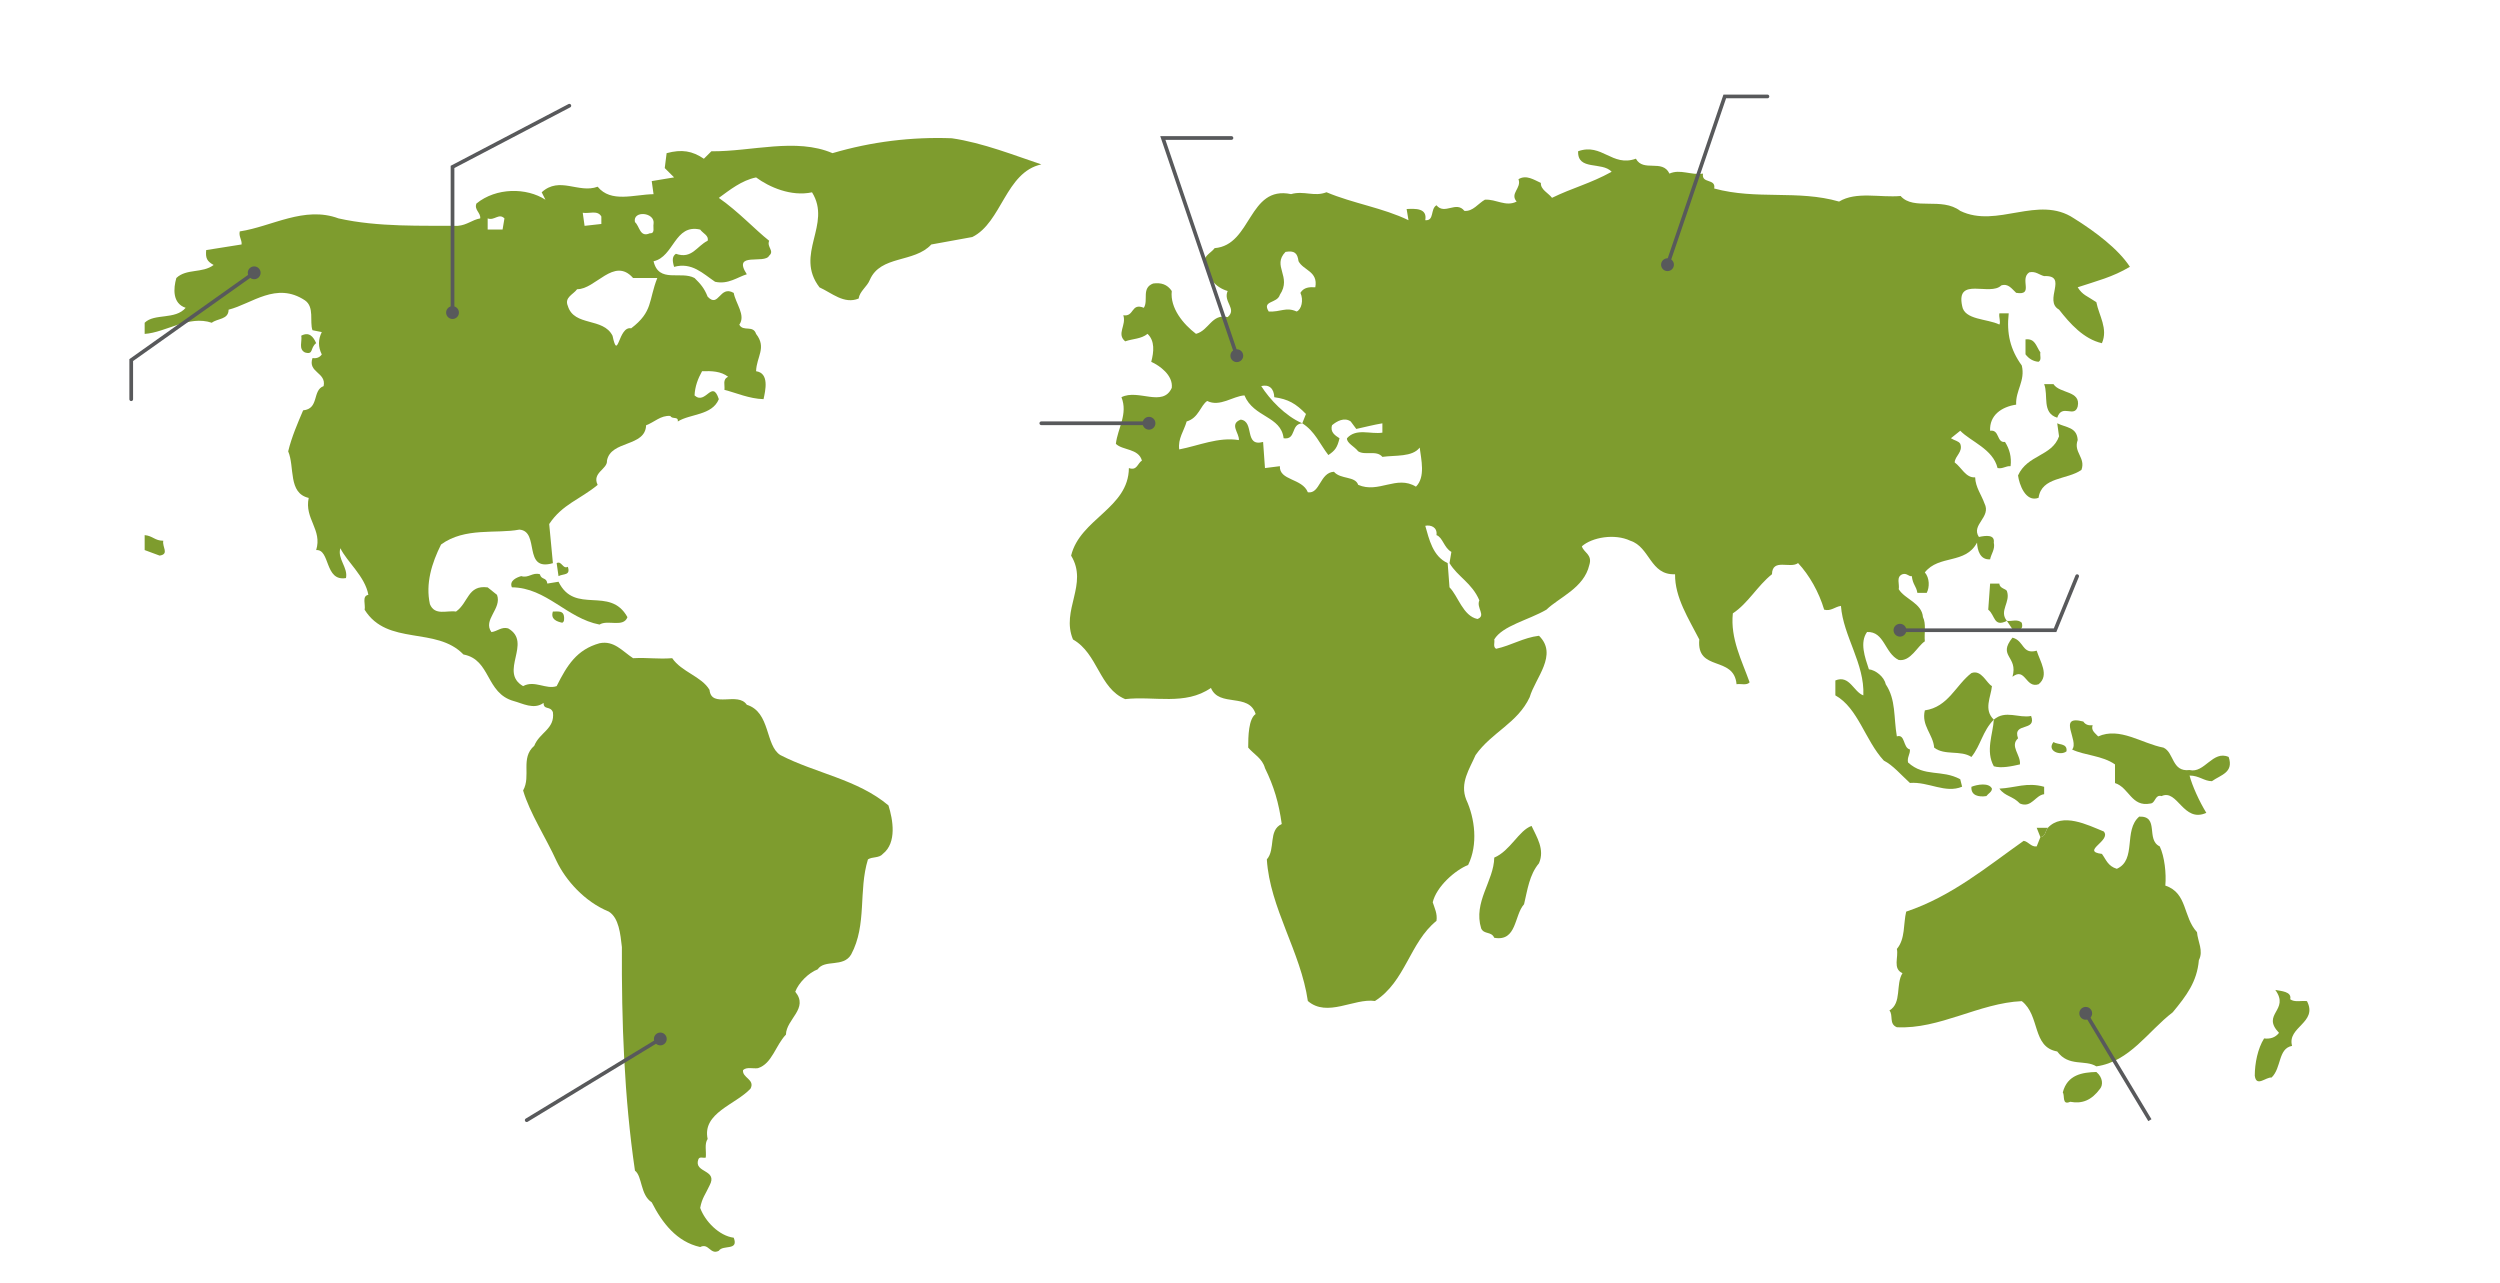 <?xml version="1.0" encoding="utf-8"?>
<!-- Generator: Adobe Illustrator 16.0.0, SVG Export Plug-In . SVG Version: 6.00 Build 0)  -->
<!DOCTYPE svg PUBLIC "-//W3C//DTD SVG 1.1//EN" "http://www.w3.org/Graphics/SVG/1.1/DTD/svg11.dtd">
<svg version="1.1" id="Layer_1" xmlns="http://www.w3.org/2000/svg" xmlns:xlink="http://www.w3.org/1999/xlink" x="0px" y="0px"
	 width="674px" height="346px" viewBox="0 0 674 346" enable-background="new 0 0 674 346" xml:space="preserve">
<g>
	<g>
		<path fill="#7E9C2E" d="M256.608,37.275c-10.758-0.406-21.603,0.9-32.165,4.018c-9.846-4.227-21.813-0.406-32.657-0.505
			l-2.021,2.009c-3.118-2.107-5.928-2.613-10.044-1.504l-0.505,4.018c0.505,0.493,1.713,1.713,2.514,2.514l-6.026,0.999l0.493,3.524
			c-5.324,0.099-11.461,2.403-15.072-2.009c-5.126,1.91-10.253-2.92-15.084,1.503l1.011,2.009
			c-5.126-3.315-13.272-3.315-18.596,1.011c-0.702,1.7,1.208,2.501,1.011,4.018c-2.206,0.394-3.524,1.799-6.039,2.009
			c-9.439-0.099-21.504,0.394-32.164-2.009c-9.242-3.426-17.992,2.206-26.631,3.512c-0.296,1.405,0.604,2.206,0.505,3.513
			l-9.55,1.516c-0.209,2.206,0.209,3.007,2.008,4.018c-3.019,2.304-7.332,0.899-10.056,3.512c-0.801,2.822-1.097,6.827,2.514,8.035
			c-2.81,3.315-8.442,1.417-11.054,4.03v3.007c5.73-0.394,11.867-5.114,18.103-3.007c1.503-1.208,4.523-0.813,4.523-3.525
			c6.322-1.602,12.854-7.64,20.592-2.514c2.613,1.812,1.208,5.73,2.021,8.047l2.514,0.505c-1.01,1.996-1.01,4.018,0,6.025
			c-0.616,0.9-1.516,1.098-2.514,0.999c-1.318,3.919,3.808,3.82,3.007,7.542c-3.118,1.109-1.109,6.125-5.521,6.531
			c-1.417,3.314-3.118,7.234-4.03,11.054c1.812,4.215-0.098,11.252,5.533,12.558c-1.207,5.62,3.722,8.541,2.009,14.062
			c3.82-0.296,2.219,8.54,8.035,7.542c0.616-2.822-2.403-5.226-1.503-8.047c1.713,3.623,6.63,7.541,7.542,12.569
			c-1.812,0.296-0.703,2.712-1.01,4.018c6.137,9.847,19.298,4.424,26.643,12.064c7.443,1.393,5.927,10.438,13.568,12.558
			c2.305,0.604,5.423,2.403,8.035,0.493c0,2.021,1.812,0.702,2.514,2.514c0.604,4.523-3.61,5.423-5.027,9.046
			c-3.809,3.315-0.801,8.134-3.007,12.052c1.799,6.125,6.125,12.669,9.045,19.09c2.403,5.027,7.431,10.856,14.062,13.568
			c2.723,1.7,3.117,6.025,3.524,9.551c-0.099,20.087,0.604,40.383,3.524,60.286c2.009,1.503,1.405,6.531,4.522,8.54
			c2.81,5.533,6.729,10.647,13.063,12.053c2.317-1.196,2.711,2.218,5.028,1.01c1.097-1.713,5.423,0.111,4.018-3.524
			c-3.919-0.493-7.739-4.411-9.045-8.035c0.505-2.711,1.405-3.61,2.514-6.026c2.403-4.424-4.326-3.314-3.02-7.036
			c0.308-0.899,1.307-0.296,2.009-0.505c0.197-1.701-0.406-3.71,0.505-5.016c-1.503-7.037,7.53-9.243,11.559-13.568
			c1.307-2.502-2.316-2.908-2.009-5.016c1.011-0.912,2.711-0.309,4.018-0.506c3.82-1.207,4.72-6.137,7.542-9.045
			c0.099-4.227,6.224-7.037,2.514-11.56c0.9-2.415,3.611-5.126,6.026-6.026c1.91-2.81,6.938-0.406,9.046-4.029
			c4.313-8.035,1.91-17.167,4.522-25.621c1.208-0.788,3.02-0.295,4.018-1.491c3.833-3.019,2.711-9.255,1.516-13.063
			c-8.355-7.036-19.606-8.651-29.157-13.581c-4.116-2.6-2.612-11.547-9.033-13.555c-2.415-3.624-9.551,1.096-10.056-4.019
			c-2.12-3.623-7.542-4.83-10.056-8.539c-4.017,0.295-6.433-0.21-10.549,0c-2.92-1.91-5.126-4.831-9.045-4.03
			c-6.137,1.713-8.75,5.94-11.56,11.56c-2.822,1.01-5.939-1.701-9.045,0c-6.642-3.82,2.613-11.757-4.03-15.564
			c-1.799-0.506-2.908,0.801-4.51,0.998c-2.416-3.315,2.908-6.334,1.503-10.044l-2.514-2.009c-5.435-0.715-5.127,4.116-8.541,6.52
			c-2.416-0.395-5.73,1.22-7.037-2.009c-1.208-5.521,0.493-11.042,3.007-16.069c6.433-4.721,14.875-2.822,21.11-4.018
			c5.632,0.406,0.801,11.448,9.045,9.045l-0.998-10.549c3.513-5.324,8.343-6.643,13.063-10.549
			c-1.614-3.327,2.711-4.227,2.514-6.544c0.998-5.521,10.352-3.61,10.549-9.538c2.218-0.801,3.919-2.711,6.531-2.514
			c0.505,1.01,2.218,0,2.009,1.503c3.327-2.107,9.255-1.603,11.066-6.026c-1.812-5.533-3.524,1.713-6.544-0.998
			c0.099-2.415,0.912-4.535,2.021-6.531c2.612-0.099,5.114,0,7.037,1.504c-1.615,0.702-0.813,2.304-1.01,3.512
			c3.118,0.801,6.729,2.415,10.549,2.514c0.505-2.305,1.614-7.037-2.009-7.529c0.111-3.919,2.92-6.334,0-10.056
			c-0.801-2.501-3.513-0.493-4.523-2.501c1.812-2.514-1.01-5.743-1.503-8.553c-3.82-2.206-4.018,4.227-7.037,1.011
			c-0.912-2.317-1.91-3.426-3.525-5.028c-3.709-2.009-9.649,1.504-11.054-4.522c5.533-1.195,5.632-10.143,12.57-8.54
			c0.703,1.01,2.416,1.614,2.009,3.019c-2.92,1.405-4.227,5.028-8.552,3.512c-0.888,0.604-1.097,1.516-0.493,3.524
			c4.818-1.318,7.739,1.799,11.054,4.018c3.524,0.801,6.137-1.307,8.552-2.021c-4.029-6.223,4.818-2.613,6.026-5.016
			c1.503-1.306-0.702-2.305,0-4.018c-3.82-3.019-8.244-7.837-13.568-11.559c2.908-2.107,6.125-4.72,10.044-5.521
			c3.524,2.613,9.452,5.226,15.084,4.018c5.422,8.737-4.831,16.674,2.009,25.621c3.314,1.503,6.63,4.622,10.549,3.019
			c0.308-2.009,2.304-3.216,3.019-5.028c2.909-6.729,11.954-4.523,16.575-9.55l11.054-2.009c7.948-3.919,8.959-17.475,18.608-19.582
			C273.799,41.996,264.951,38.483,256.608,37.275z M135.493,61.886h-4.017v-3.007c1.812,0.702,3.007-1.516,4.522,0L135.493,61.886z
			 M162.124,58.373v2.009l-4.523,0.506l-0.493-3.525C158.809,57.671,161.125,56.562,162.124,58.373z M177.208,74.948
			c-2.416,6.125-1.109,9.046-7.049,13.568c-3.5-0.702-3.5,9.243-5.016,2.009c-2.514-5.028-10.352-2.416-12.052-8.035
			c-1.011-2.316,1.503-3.118,2.501-4.522c4.929,0.099,9.958-8.849,15.084-3.02H177.208z M176.197,60.382
			c-0.197,0.9,0.505,2.613-1.011,2.514c-2.711,1.208-2.711-1.91-4.005-3.019C170.479,56.66,176.702,57.166,176.197,60.382z"/>
	</g>
	<g>
		<path fill="#7E9C2E" d="M560.147,77.45c5.126-1.701,9.354-2.711,14.073-5.521c-3.118-4.818-9.452-9.551-15.084-13.063
			c-9.637-6.433-20.703,2.81-30.648-2.009c-5.028-3.82-12.57,0-16.082-4.018c-5.533,0.493-11.966-1.306-16.588,1.504
			c-11.152-3.217-22.207-0.395-33.667-3.524c0.505-2.81-3.513-1.195-3.02-4.018c-3.217,0.505-6.138-1.307-9.046,0
			c-1.91-4.018-7.036-0.296-9.045-4.018c-6.433,2.317-9.145-4.313-15.577-2.009c-0.209,5.336,6.433,2.711,9.046,5.533
			c-5.829,3.217-10.549,4.313-16.082,7.024c-0.998-1.306-3.118-2.206-3.008-4.018c-1.811-0.801-3.918-2.304-6.038-0.998
			c0.912,2.403-2.415,3.82-0.493,6.026c-2.92,1.503-5.533-0.703-8.553-0.505c-1.811,1.01-3.216,3.216-5.533,3.019
			c-2.205-2.81-5.323,1.195-7.529-1.516c-1.713,1.011-0.505,4.227-3.02,4.03c0.604-3.328-2.711-3.118-5.027-3.019l0.505,3.019
			c-6.827-3.328-14.973-4.523-22.108-7.542c-3.314,1.306-6.025-0.493-9.551,0.505c-11.559-2.416-10.549,13.765-20.604,14.566
			c-0.998,1.405-3.512,2.218-2.514,4.522c0.702,3.414,2.612,6.026,6.026,7.037c-1.306,2.908,2.613,4.818,0,7.036
			c-4.313-1.01-5.028,3.611-8.54,4.511c-3.414-2.601-7.037-6.926-6.532-11.547c-1.208-1.812-2.92-2.317-5.028-2.021
			c-3.216,1.22-1.208,4.523-2.501,6.544c-3.524-1.417-2.514,2.514-5.533,2.009c0.899,2.711-1.91,5.016,0.505,7.037
			c2.009-0.715,4.313-0.617,6.026-2.021c2.009,1.91,1.713,4.831,0.998,7.542c2.218,0.998,5.94,3.61,5.533,7.024
			c-2.403,5.336-9.045,0.209-13.568,2.514c1.812,4.523-1.01,8.344-1.503,12.57c1.799,1.799,6.125,1.207,7.024,4.522
			c-1.195,0.702-1.294,2.81-3.513,2.009c-0.098,10.845-13.161,13.667-15.577,23.611c4.72,7.739-2.81,14.665,0.505,22.602
			c6.729,3.82,7.037,13.162,14.073,16.082c7.739-0.899,16.181,1.812,23.119-3.02c2.206,5.324,10.241,1.208,12.052,7.037
			c-1.91,1.307-2.008,6.026-2.008,9.046c1.503,1.799,3.82,2.908,4.522,5.533c2.415,4.917,3.722,9.328,4.522,15.071
			c-3.722,1.7-1.602,6.827-4.018,9.538c0.801,13.063,9.145,24.918,11.055,38.179c5.225,4.522,12.459-0.802,18.091,0
			c8.244-5.226,9.354-15.774,16.587-21.604c0.296-1.91-0.505-3.413-1.01-5.016c1.01-4.227,6.025-8.651,9.55-10.056
			c2.712-5.521,1.812-12.558-0.505-17.586c-1.812-4.522,0.912-8.33,2.514-12.053c4.424-6.223,11.264-8.539,14.579-15.576
			c1.503-5.226,7.739-11.448,2.514-16.575c-4.227,0.506-7.443,2.612-11.56,3.512c-0.912-0.505-0.308-1.713-0.505-2.514
			c2.206-3.709,9.242-5.225,14.073-8.035c3.414-3.314,10.143-5.828,11.56-12.052c0.899-2.822-1.516-3.315-2.009-5.028
			c2.711-2.415,8.836-3.512,13.063-1.504c5.324,1.701,5.324,9.342,12.064,9.033c-0.098,6.236,3.71,12.065,6.532,17.586
			c-0.813,8.849,9.341,4.227,10.044,12.064c1.207-0.197,2.723,0.407,3.523-0.505c-2.106-5.928-5.225-11.757-4.522-18.597
			c4.116-2.711,6.63-7.431,10.55-10.549c0.098-4.411,4.929-1.404,7.036-3.006c3.02,3.216,5.632,7.837,7.036,12.557
			c1.813,0.506,2.921-0.801,4.523-1.01c0.604,8.146,6.433,15.576,6.038,24.117c-2.612-0.9-3.722-5.62-7.542-4.018v4.018
			c6.125,3.413,8.035,12.163,13.063,17.585c2.415,1.208,4.72,3.919,7.036,6.026c5.028-0.395,9.539,2.921,14.074,1.011l-0.506-2.009
			c-5.028-2.712-9.649-0.493-14.073-4.522c-0.296-1.418,0.604-2.219,0.505-3.513c-1.91-0.407-1.207-4.227-3.524-3.524
			c-0.899-5.225-0.197-9.847-3.007-14.062c-0.406-2.008-2.724-3.82-4.535-4.018c-1.097-3.314-2.502-7.246-0.492-10.056
			c4.719-0.197,4.719,5.73,8.539,7.542c3.217,0.493,5.028-3.722,7.037-5.027c-0.197-2.206,0.406-4.721-0.505-6.532
			c-0.296-3.819-4.917-4.818-6.532-7.529c0.297-1.307-0.801-3.327,1.011-4.03c1.208-0.394,1.701,0.703,2.515,0.506
			c0.295,2.415,1.195,2.612,1.503,4.522h2.515c0.801-1.503,0.801-4.018-0.506-5.521c3.82-4.831,10.955-2.12,14.073-8.035
			c0.099,2.009,0.802,4.72,3.524,4.511c0.296-1.504,1.405-2.712,0.998-4.511c0.309-2.219-2.106-1.922-4.017-1.516
			c-2.206-3.315,3.413-5.324,1.503-9.046c-0.801-2.304-2.415-4.313-2.514-7.024c-2.514,0.197-3.709-2.723-5.521-4.029
			c0.1-1.799,2.305-2.81,1.504-5.016c-0.505-0.801-1.404-0.801-2.514-1.504l2.514-2.021c2.822,2.921,8.836,4.929,10.056,10.056
			c1.405,0.296,2.206-0.604,3.513-0.505c0.296-2.515-0.296-4.622-1.504-6.532c-2.316,0.296-1.417-3.413-4.018-3.019
			c-0.209-4.116,3.008-6.433,7.024-7.037c-0.196-3.808,2.515-6.421,1.517-10.549c-3.118-4.313-4.129-8.639-3.525-14.061h-2.514
			c-0.197,1.01,0.406,2.304,0,3.019c-3.314-1.614-9.452-1.208-10.043-5.028c-1.714-8.035,7.541-2.514,10.549-5.521
			c1.91-0.604,2.81,0.899,4.017,1.997c4.93,0.813,0.802-3.709,3.524-5.521c1.713-0.406,2.712,0.702,4.018,1.011
			c6.631-0.309-0.295,6.63,4.018,9.033c2.908,3.722,6.63,7.936,11.56,9.058c1.713-3.932-0.801-7.443-1.503-11.066
			C562.661,79.767,561.453,79.57,560.147,77.45z M345.054,79.471c3.314-4.929-2.206-7.739,1.516-11.559
			c2.415-0.407,3.216,0.295,3.512,2.514c1.307,2.502,5.324,2.699,4.522,7.024c-1.602-0.099-3.105,0-4.017,1.503
			c0.911,1.91,0.296,4.523-1.011,5.028c-2.908-1.306-4.313,0.197-7.529,0C340.137,80.962,344.352,81.874,345.054,79.471z
			 M381.74,131.205c-5.225-3.204-10.056,1.923-15.576-0.493c-0.802-2.415-4.732-1.417-6.532-3.524
			c-3.82,0.197-3.722,6.039-7.036,5.533c-1.504-3.82-7.739-3.117-7.542-7.036l-4.018,0.505l-0.505-7.037
			c-5.226,1.405-2.207-5.533-6.027-6.025c-3.216,1.195-0.295,3.709-0.505,5.521c-5.533-0.899-10.856,1.516-16.082,2.514
			c-0.395-2.908,1.307-5.027,2.009-7.542c3.217-0.899,3.722-4.313,5.533-5.521c3.414,1.7,6.938-1.307,10.044-1.503
			c2.514,6.025,9.858,5.521,10.562,11.559c3.512,0.493,1.811-3.832,5.027-4.029c-4.621-2.009-8.75-6.421-11.066-10.044
			c2.119-0.505,3.426,0.604,3.524,3.007c3.722,0.506,5.829,1.713,8.54,4.523l-0.998,2.514c3.414,2.107,4.818,5.73,7.037,8.553
			c1.812-1.221,2.402-2.01,3.007-4.523c-1.097-0.715-2.612-1.614-2.009-3.524c1.307-1.108,3.314-2.206,5.027-1.011l1.504,2.021
			c2.316-0.506,4.621-1.109,7.037-1.516v2.514c-3.217,0.506-7.037-1.307-9.551,1.516c-0.099,1.294,2.021,2.206,3.02,3.513
			c1.91,1.208,4.929-0.407,6.531,1.503c3.512-0.492,8.047,0.099,10.056-2.502C383.146,123.873,384.354,128.605,381.74,131.205z
			 M398.328,166.882c-3.919-0.802-5.226-6.235-7.542-8.54l-0.493-6.531c-4.029-1.813-5.028-6.532-6.039-10.057
			c1.405-0.296,3.315,0.309,3.02,2.514c1.701,0.604,2.009,3.414,4.018,4.523l-0.505,3.02c2.218,3.709,6.038,5.323,8.047,10.043
			C397.934,163.862,400.743,165.97,398.328,166.882z"/>
	</g>
	<g>
		<path fill="#7E9C2E" d="M550.092,95.023c-0.197,0.801,0.406,2.009-0.493,2.514c-1.405-0.099-2.625-0.813-3.524-2.009v-4.029
			C548.687,91.203,548.896,93.311,550.092,95.023z"/>
	</g>
	<g>
		<path fill="#7E9C2E" d="M553.616,103.563c1.713,2.612,7.443,1.713,6.531,6.026c-0.899,3.217-4.215-0.899-5.521,3.02
			c-4.228-1.307-2.317-6.026-3.525-9.046H553.616z"/>
	</g>
	<g>
		<path fill="#7E9C2E" d="M560.147,118.635c-1.208,3.315,2.218,4.732,1.011,8.048c-3.82,2.711-10.759,1.812-11.56,7.529
			c-3.524,1.319-5.237-3.709-5.533-6.026c2.514-5.632,9.156-5.126,11.054-10.549l-0.492-3.524
			C557.029,115.32,559.95,115.123,560.147,118.635z"/>
	</g>
	<g>
		<path fill="#7E9C2E" d="M44.028,145.783c-0.394,1.603,1.713,3.611-0.998,4.006L39,148.298v-4.03
			C41.218,144.465,41.711,145.783,44.028,145.783z"/>
	</g>
	<g>
		<path fill="#7E9C2E" d="M153.091,152.809c0.801,2.415-1.208,1.811-2.514,2.514l-0.505-3.512
			C151.477,151.107,151.673,153.523,153.091,152.809z"/>
	</g>
	<g>
		<path fill="#7E9C2E" d="M145.549,154.816c0.395,1.615,1.799,0.703,2.009,2.515l3.019-0.493c4.412,9.033,13.864,0.998,18.583,9.551
			c-1.097,2.908-5.323,0.592-7.529,1.996c-8.849-1.7-14.283-9.945-23.624-10.043c-0.813-1.813,1.405-2.712,2.514-3.02
			C142.529,155.938,143.54,154.226,145.549,154.816z"/>
	</g>
	<g>
		<path fill="#7E9C2E" d="M539.037,157.331c0,1.306,1.812,1.417,2.021,2.009c1.097,3.02-2.219,5.336,0,8.047
			c-3.623,1.812-3.118-1.516-5.028-3.02l0.505-7.036H539.037z"/>
	</g>
	<g>
		<path fill="#7E9C2E" d="M152.08,166.389c0,0.592,0.099,1.195-0.505,1.504c-1.405-0.309-3.217-0.912-2.515-3.02
			C150.577,164.873,151.969,164.577,152.08,166.389z"/>
	</g>
	<g>
		<path fill="#7E9C2E" d="M542.562,171.91c3.217,0.801,2.515,4.621,6.532,3.512c0.898,2.92,3.512,6.643,0.505,9.058
			c-3.524,1.195-3.524-4.732-7.037-2.021C544.164,176.839,538.434,177.036,542.562,171.91z"/>
	</g>
	<g>
		<path fill="#7E9C2E" d="M537.028,184.973c-0.296,3.02-2.305,6.334,0.505,9.045c-3.019,3.02-3.512,6.938-6.038,10.056
			c-2.908-1.91-7.233-0.308-10.044-2.514c-0.295-3.623-3.512-5.928-2.514-10.043c6.334-0.912,8.343-6.84,12.558-10.057
			C534.219,180.449,535.525,184.172,537.028,184.973z"/>
	</g>
	<g>
		<path fill="#7E9C2E" d="M564.177,195.521c-0.505,1.417,0.69,2.119,1.491,3.019c5.842-2.612,11.77,1.91,17.598,3.02
			c2.909,1.307,2.206,6.631,7.037,6.039c4.018,0.998,6.236-5.436,10.549-3.525c1.418,4.215-2.107,4.819-4.522,6.532
			c-2.107,0-3.413-1.517-6.026-1.517c0.703,2.725,2.613,6.938,4.522,10.057c-6.235,2.81-7.739-6.531-12.064-4.522
			c-1.812-0.506-1.602,1.91-3.019,2.009c-5.127,1.01-5.719-4.313-9.539-5.521v-5.027c-3.426-2.416-8.244-2.416-11.56-4.018
			c2.009-2.317-4.227-9.452,3.02-7.542C562.255,195.435,563.166,195.632,564.177,195.521z"/>
	</g>
	<g>
		<path fill="#7E9C2E" d="M557.128,202.558c-1.602,1.307-5.422-0.098-3.512-2.501C554.823,200.857,557.436,200.254,557.128,202.558z
			"/>
	</g>
	<g>
		<path fill="#7E9C2E" d="M537.028,212.614c0,0.899-0.998,1.306-1.503,2.009c-2.009,0.308-4.215-0.099-4.03-2.502
			C533.011,211.505,536.228,210.913,537.028,212.614z"/>
	</g>
	<g>
		<path fill="#7E9C2E" d="M551.102,212.121v1.996c-2.415,0.296-3.413,3.82-6.531,2.515c-2.009-2.107-4.018-1.898-5.533-4.018
			C543.264,212.417,546.48,210.803,551.102,212.121z"/>
	</g>
	<g>
		<path fill="#7E9C2E" d="M582.268,228.19c1.295,2.712,1.8,7.346,1.504,10.562c6.026,2.009,4.72,8.441,8.54,12.558
			c0.197,2.514,1.812,5.028,0.505,7.542c-0.505,5.829-3.314,9.551-7.049,14.062c-6.716,5.139-11.547,13.284-20.592,14.578
			c-3.02-1.91-7.443,0.21-10.549-4.018c-6.84-1.207-4.535-9.648-9.551-13.568c-11.461,0.493-22.22,7.641-33.681,7.037
			c-2.206-0.899-0.899-3.217-2.009-4.522c3.426-2.021,1.614-7.037,3.524-10.056c-2.711-1.195-1.011-4.313-1.516-6.531
			c2.317-2.712,1.713-6.729,2.515-10.057c12.262-4.116,21.713-12.053,31.671-19.089c1.306,0.197,2.009,1.713,3.513,1.503
			l0.998-2.501c1.417-0.111,1.306-1.726,2.008-2.515c3.932-4.227,10.66-0.801,15.084,0.998c2.12,2.515-6.334,5.324-0.505,6.039
			c1.109,1.504,1.603,3.303,4.018,4.018c5.435-2.416,1.713-10.352,6.038-14.073C582.268,219.959,578.436,226.38,582.268,228.19z"/>
	</g>
	<g>
		<path fill="#7E9C2E" d="M412.906,222.67c1.405,3.02,3.611,6.322,2.009,10.056c-2.612,3.105-3.118,7.234-4.029,11.055
			c-2.712,3.007-1.898,10.143-8.035,9.045c-0.813-1.812-2.711-0.813-3.524-2.514c-2.206-7.147,3.426-12.768,3.524-19.102
			C407.164,229.398,409.48,223.878,412.906,222.67z"/>
	</g>
	<g>
		<path fill="#7E9C2E" d="M617.439,269.4c1.207,0.899,3.02,0.309,4.522,0.505c3.02,5.83-5.435,6.938-4.018,12.065
			c-3.82,0.702-2.81,5.928-5.533,8.54c-1.503-0.197-4.116,2.711-4.522-0.506c0-3.314,0.801-7.332,2.514-10.043
			c1.614,0.197,3.02-0.21,4.018-1.504c-4.917-5.139,3.02-6.038-0.998-11.571C614.925,267.194,617.944,267.293,617.439,269.4z"/>
	</g>
	<g>
		<path fill="#7E9C2E" d="M565.176,289.007c1.811,1.504,1.811,3.513,1.01,4.511c-2.316,3.13-4.83,4.128-8.047,3.524
			c-2.305,1.011-1.405-1.614-2.009-2.514C557.338,289.71,561.453,289.105,565.176,289.007z"/>
	</g>
	<g>
		<path fill="#7E9C2E" d="M552.1,223.175c-0.702,0.789-0.591,2.403-2.008,2.515l-0.998-2.515H552.1z"/>
	</g>
	<g>
		<path fill="#7E9C2E" d="M541.059,167.387c1.294,0.197,2.81-0.604,4.018,0.506c0.505,2.008-0.715,1.811-2.01,2.514L541.059,167.387
			z"/>
	</g>
	<g>
		<path fill="#7E9C2E" d="M537.533,194.018c3.118-2.711,6.828-0.296,10.057-0.998c1.602,4.325-5.139,1.603-3.524,6.026
			c-2.305,2.107,0.801,4.522,0.505,7.037c-2.218,0.505-5.027,1.108-7.037,0.505C535.229,202.46,537.324,197.838,537.533,194.018z"/>
	</g>
	<g>
		<path fill="#7E9C2E" d="M85.237,92.51c-1.713,1.306-0.604,3.216-3.019,2.514c-1.812-0.912-0.703-3.02-0.998-4.522
			C83.327,89.392,84.437,90.698,85.237,92.51z"/>
	</g>
</g>
<g>
	<g>
		<polyline fill="none" stroke="#58595B" stroke-linecap="round" stroke-miterlimit="10" points="449.529,71.445 465,26 476.5,26 		
			"/>
		<g>
			<circle fill="#58595B" cx="449.557" cy="71.363" r="1.729"/>
		</g>
	</g>
</g>
<g>
	<g>
		<line fill="none" stroke="#58595B" stroke-miterlimit="10" x1="562.266" y1="273.119" x2="579.612" y2="302"/>
		<g>
			<circle fill="#58595B" cx="562.311" cy="273.193" r="1.729"/>
		</g>
	</g>
</g>
<g>
	<g>
		<line fill="none" stroke="#58595B" stroke-linecap="round" stroke-miterlimit="10" x1="178.096" y1="280.06" x2="142" y2="302"/>
		<g>
			<circle fill="#58595B" cx="178.022" cy="280.104" r="1.729"/>
		</g>
	</g>
</g>
<g>
	<g>
		<polyline fill="none" stroke="#58595B" stroke-linecap="round" stroke-miterlimit="10" points="122,84.357 122,45 153.496,28.5 		
			"/>
		<g>
			<circle fill="#58595B" cx="122" cy="84.271" r="1.729"/>
		</g>
	</g>
</g>
<g>
	<g>
		<polyline fill="none" stroke="#58595B" stroke-linecap="round" stroke-miterlimit="10" points="68.599,73.499 35.378,97.083 
			35.378,107.633 		"/>
		<g>
			<circle fill="#58595B" cx="68.529" cy="73.549" r="1.73"/>
		</g>
	</g>
</g>
<g>
	<g>
		<polyline fill="none" stroke="#58595B" stroke-linecap="round" stroke-miterlimit="10" points="512.143,169.908 554.048,169.908 
			560,155.33 		"/>
		<g>
			<circle fill="#58595B" cx="512.229" cy="169.908" r="1.729"/>
		</g>
	</g>
</g>
<g>
	<g>
		
			<line fill="none" stroke="#58595B" stroke-linecap="round" stroke-miterlimit="10" x1="309.857" y1="114.111" x2="280.737" y2="114.111"/>
		<g>
			<circle fill="#58595B" cx="309.771" cy="114.111" r="1.729"/>
		</g>
	</g>
</g>
<g>
	<g>
		<polyline fill="none" stroke="#58595B" stroke-linecap="round" stroke-miterlimit="10" points="333.472,95.98 313.5,37.202 
			332,37.202 		"/>
		<g>
			<circle fill="#58595B" cx="333.444" cy="95.898" r="1.729"/>
		</g>
	</g>
</g>
</svg>
